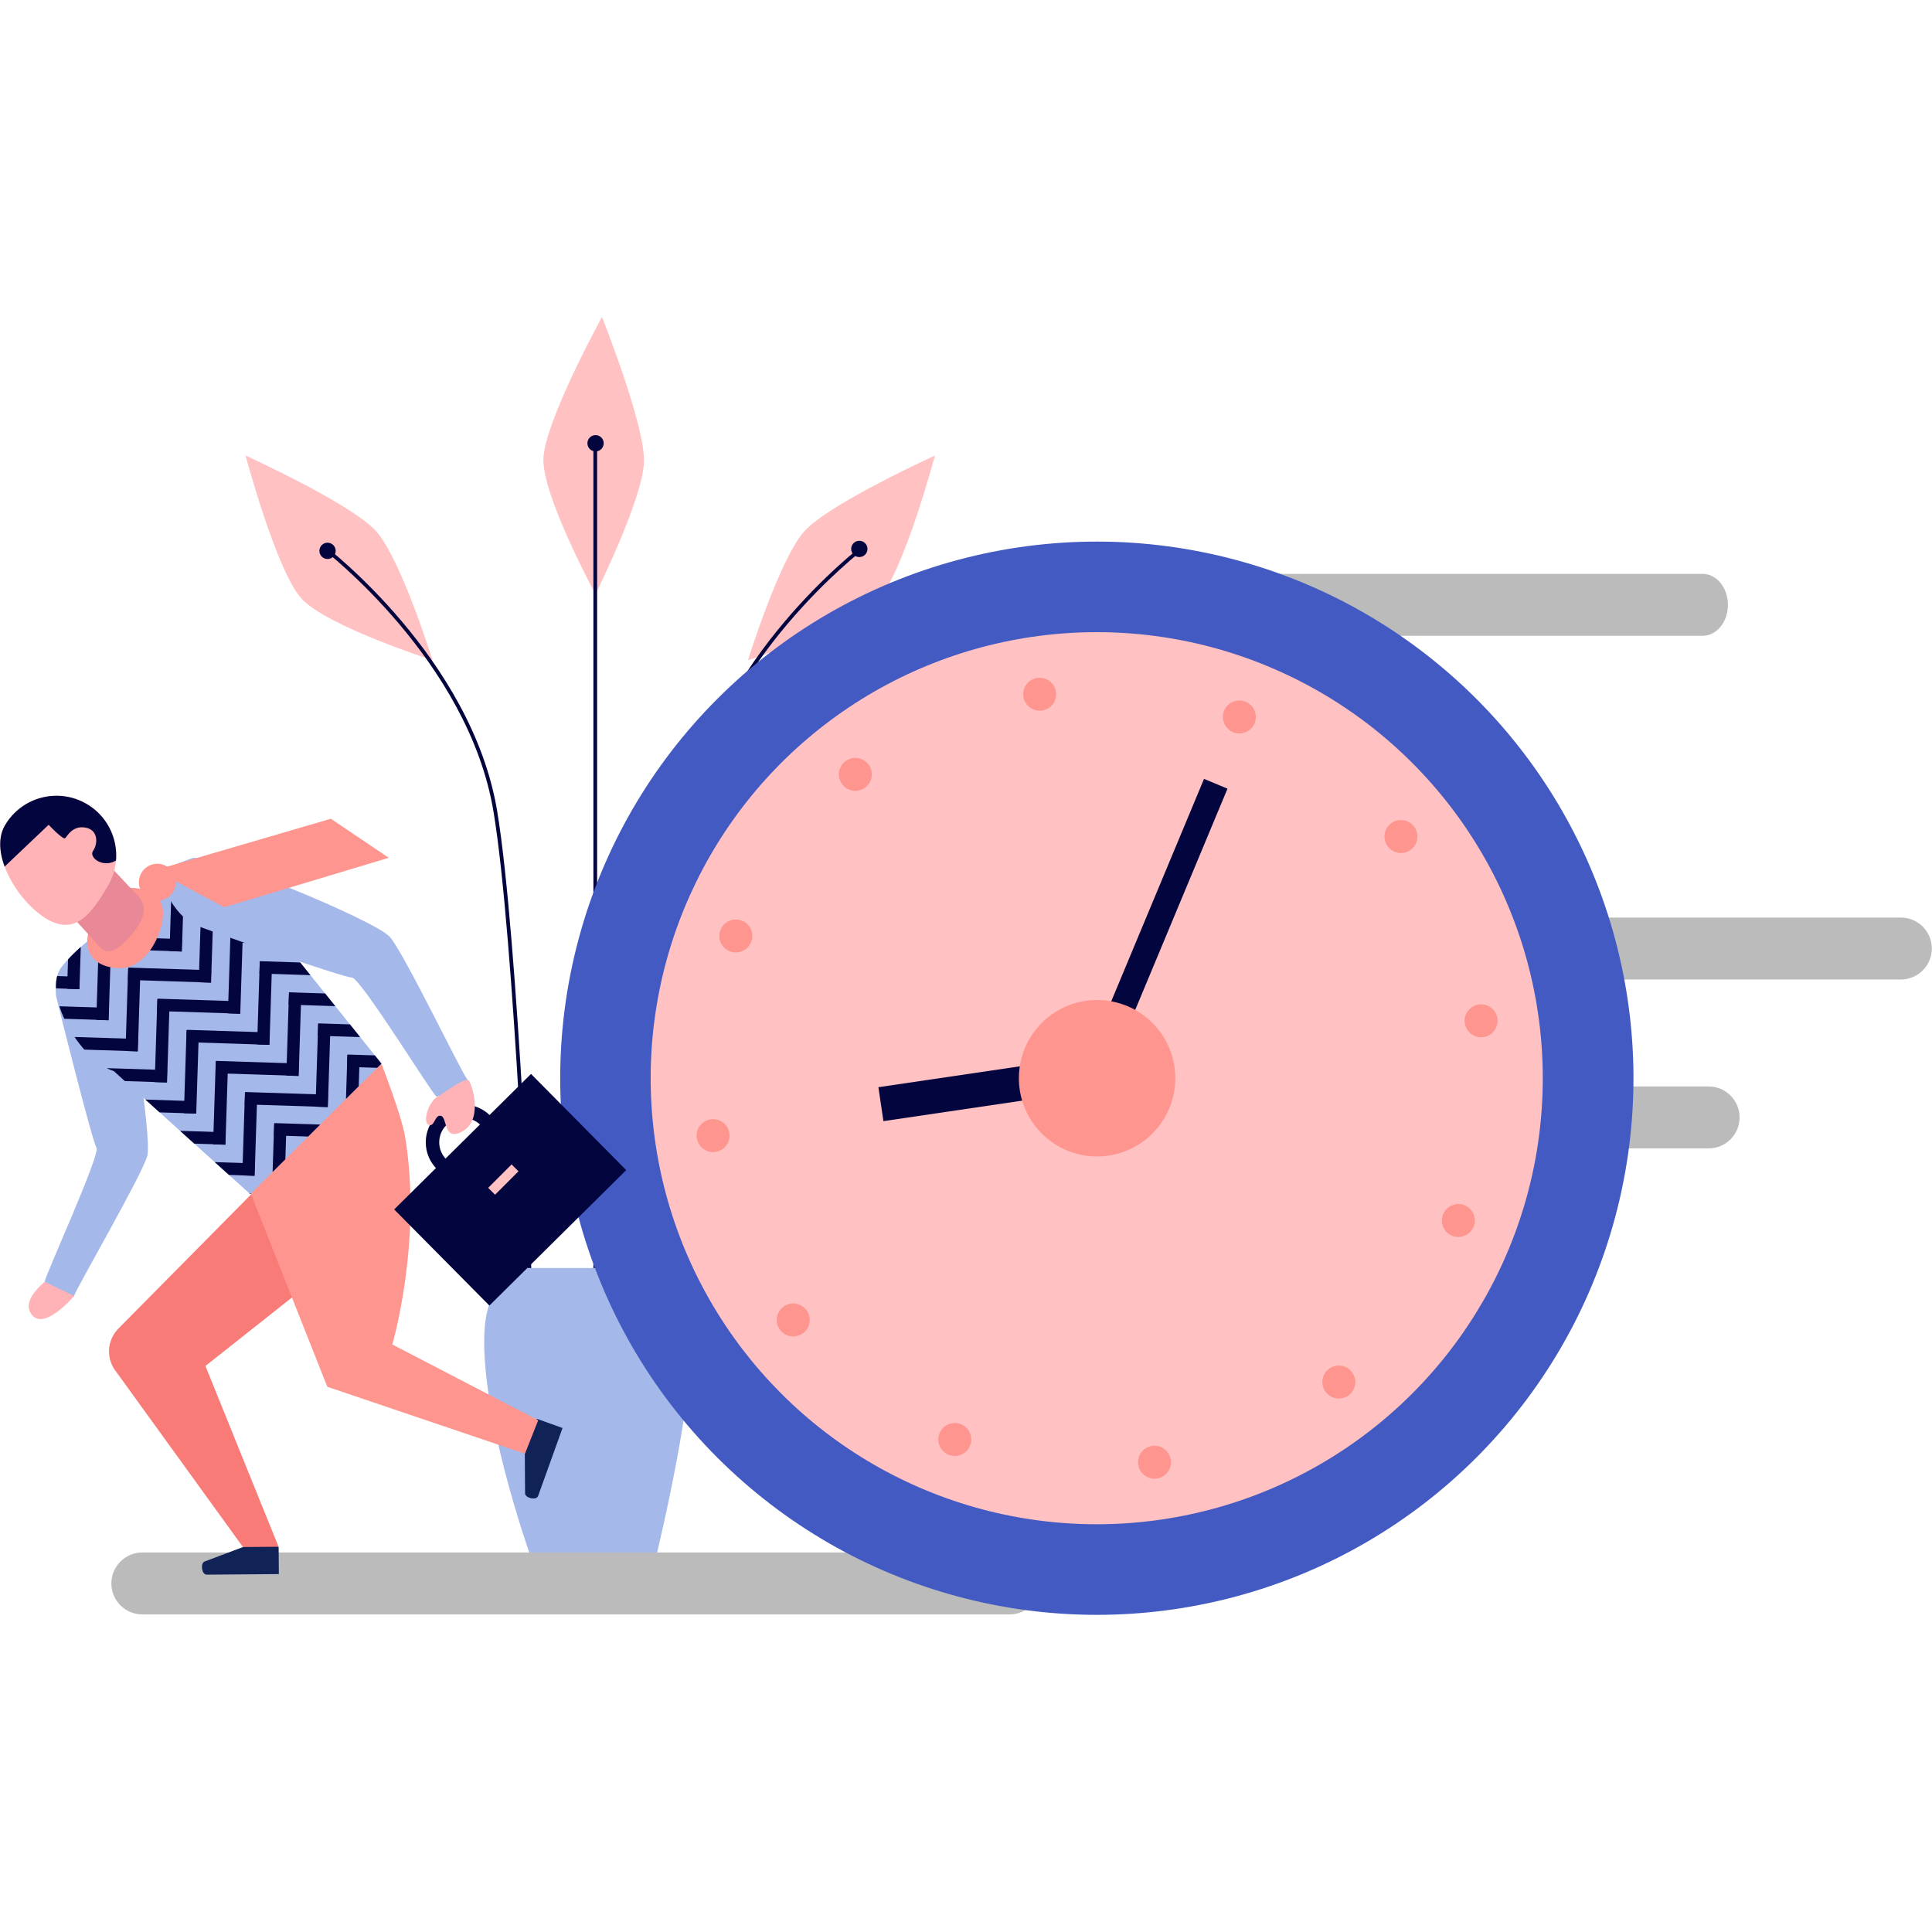 <?xml version="1.0" encoding="utf-8"?>
<!-- Generator: Adobe Illustrator 23.0.2, SVG Export Plug-In . SVG Version: 6.00 Build 0)  -->
<svg version="1.1" id="Capa_1" xmlns="http://www.w3.org/2000/svg" xmlns:xlink="http://www.w3.org/1999/xlink" x="0px" y="0px"
	 viewBox="0 0 512 512" style="enable-background:new 0 0 512 512;" xml:space="preserve">
<style type="text/css">
	.Sombra_x0020_paralela{fill:none;}
	.Resplandor_x0020_externo_x0020_5_x0020_pt_x002E_{fill:none;}
	.Neón_x0020_azul{fill:none;stroke:#8AACDA;stroke-width:7;stroke-linecap:round;stroke-linejoin:round;}
	.Resalte_x0020_cromado{fill:url(#SVGID_1_);stroke:#FFFFFF;stroke-width:0.363;stroke-miterlimit:1;}
	.A_x0020_todo_x0020_ritmo_GS{fill:#FFDD00;}
	.Alyssa_GS{fill:#A6D0E4;}
	.st0{fill:#FFC1C1;}
	.st1{fill:#03053F;}
	.st2{fill:#A4B8EA;}
	.st3{fill:#BBBBBB;}
	.st4{fill:#425AC2;}
	.st5{fill:#FE958E;}
	.st6{fill:#F97B78;}
	.st7{fill:#112256;}
	.st8{fill:#FFB3B6;}
	.st9{clip-path:url(#SVGID_3_);}
	.st10{fill:#E98896;}
	.st11{clip-path:url(#SVGID_5_);}
</style>
<linearGradient id="SVGID_1_" gradientUnits="userSpaceOnUse" x1="0" y1="0" x2="6.123234e-17" y2="-1">
	<stop  offset="0" style="stop-color:#656565"/>
	<stop  offset="0.618" style="stop-color:#1B1B1B"/>
	<stop  offset="0.629" style="stop-color:#545454"/>
	<stop  offset="0.983" style="stop-color:#3E3E3E"/>
</linearGradient>
<g>
	<g>
		<path class="st0" d="M170.66,122.32c-0.23,9.87-12.86,35.13-12.86,35.13s-14.02-25.89-13.79-35.76
			c0.23-9.87,15.52-37.67,15.52-37.67S170.9,112.45,170.66,122.32z"/>
	</g>
	<g>
		<path class="st0" d="M99.59,140.69c6.66,7.29,15.02,34.26,15.02,34.26s-28.03-9-34.69-16.29c-6.66-7.29-14.85-37.94-14.85-37.94
			S92.94,133.4,99.59,140.69z"/>
	</g>
	<g>
		<path class="st0" d="M213.25,140.69c-6.66,7.29-15.02,34.26-15.02,34.26s28.03-9,34.69-16.29c6.66-7.29,14.85-37.94,14.85-37.94
			S219.91,133.4,213.25,140.69z"/>
	</g>
	<g>
		<rect x="157.26" y="117.89" class="st1" width="0.98" height="230.85"/>
	</g>
	<g>
		<path class="st1" d="M140.28,346.73c-0.04-0.98-3.95-98.35-9.5-131.66c-6.68-40.07-44.92-69.33-45.3-69.62l0.59-0.78
			c0.39,0.29,38.93,29.78,45.68,70.24c5.56,33.37,9.47,130.8,9.51,131.78L140.28,346.73z"/>
	</g>
	<g>
		<path class="st1" d="M174.19,346.73l-0.98-0.04c0.04-0.98,3.95-98.41,9.51-131.78c6.74-40.46,45.29-69.95,45.68-70.24l0.59,0.78
			c-0.38,0.29-38.62,29.55-45.3,69.62C178.14,248.37,174.23,345.75,174.19,346.73z"/>
	</g>
	<g>
		<path class="st2" d="M172.88,336.04h-35.62c0,0-7.87,3.69-8.8,15.66c-1.7,21.81,11.96,60.18,11.96,60.18h33.61
			c0,0,11.17-45.79,8.7-60.18C180.75,340.15,172.88,336.04,172.88,336.04z"/>
	</g>
	<g>
		<path class="st1" d="M88.96,145.98c0,1.2-0.97,2.16-2.16,2.16s-2.16-0.97-2.16-2.16c0-1.2,0.97-2.16,2.16-2.16
			S88.96,144.79,88.96,145.98z"/>
	</g>
	<g>
		<circle class="st1" cx="157.83" cy="117.47" r="2.16"/>
	</g>
	<g>
		<path class="st1" d="M229.89,145.47c0,1.2-0.97,2.16-2.16,2.16c-1.2,0-2.16-0.97-2.16-2.16c0-1.2,0.97-2.16,2.16-2.16
			C228.92,143.31,229.89,144.28,229.89,145.47z"/>
	</g>
	<g>
		<path class="st3" d="M29.51,419.63c0-4.53,3.68-8.21,8.21-8.21h229.84c4.53,0,8.21,3.68,8.21,8.21l0,0c0,4.53-3.68,8.21-8.21,8.21
			H37.72C33.18,427.84,29.51,424.16,29.51,419.63L29.51,419.63z"/>
	</g>
	<g>
		<path class="st3" d="M256.45,160.29c0-4.53,3.01-8.21,6.72-8.21H451.2c3.71,0,6.72,3.67,6.72,8.21l0,0c0,4.53-3.01,8.21-6.72,8.21
			H263.16C259.45,168.5,256.45,164.82,256.45,160.29L256.45,160.29z"/>
	</g>
	<g>
		<path class="st3" d="M265.69,251.37c0-4.53,3.68-8.21,8.21-8.21h229.84c4.53,0,8.21,3.67,8.21,8.21l0,0
			c0,4.53-3.68,8.21-8.21,8.21H273.9C269.37,259.57,265.69,255.9,265.69,251.37L265.69,251.37z"/>
	</g>
	<g>
		<path class="st3" d="M214.75,296.13c0-4.53,3.68-8.21,8.21-8.21H452.8c4.53,0,8.21,3.68,8.21,8.21l0,0c0,4.53-3.68,8.21-8.21,8.21
			H222.96C218.43,304.34,214.75,300.67,214.75,296.13L214.75,296.13z"/>
	</g>
	<g>
		<path class="st2" d="M29.86,254.78c3.81,3.07,10.52,46.48,9.16,51.56c-1.36,5.08-19.05,35.48-19.38,37.09
			c-0.32,1.61-7.39-3.17-7.78-3.75c-0.38-0.58,14.87-33.82,13.71-35.56c-1.15-1.74-10.1-37.45-10.67-39.98
			C13.95,259.83,19.07,246.07,29.86,254.78z"/>
	</g>
	<g>
		<g>
			
				<ellipse transform="matrix(0.707 -0.707 0.707 0.707 -116.895 289.276)" class="st4" cx="290.74" cy="285.74" rx="142.23" ry="142.23"/>
		</g>
		<g>
			
				<ellipse transform="matrix(0.995 -0.098 0.098 0.995 -26.645 29.919)" class="st0" cx="290.74" cy="285.74" rx="118.23" ry="118.23"/>
		</g>
		<g>
			<path class="st5" d="M230.09,202.5c1.5,1.89,1.19,4.63-0.7,6.13c-1.89,1.5-4.63,1.19-6.13-0.7c-1.5-1.89-1.19-4.63,0.7-6.13
				C225.85,200.3,228.59,200.62,230.09,202.5z"/>
		</g>
		<g>
			<path class="st5" d="M196.6,243.98c2.24,0.88,3.34,3.42,2.46,5.66c-0.88,2.24-3.42,3.34-5.66,2.46
				c-2.24-0.88-3.34-3.42-2.46-5.66C191.82,244.2,194.36,243.09,196.6,243.98z"/>
		</g>
		<g>
			<path class="st5" d="M188.33,296.64c2.38-0.36,4.6,1.29,4.96,3.67c0.36,2.38-1.29,4.6-3.67,4.96c-2.38,0.36-4.6-1.29-4.96-3.67
				C184.3,299.22,185.95,297,188.33,296.64z"/>
		</g>
		<g>
			<path class="st5" d="M207.5,346.39c1.89-1.5,4.63-1.19,6.13,0.7c1.5,1.89,1.19,4.63-0.7,6.13c-1.89,1.5-4.63,1.19-6.13-0.7
				C205.3,350.63,205.61,347.89,207.5,346.39z"/>
		</g>
		<g>
			<path class="st5" d="M248.97,379.88c0.88-2.24,3.42-3.34,5.66-2.46c2.24,0.88,3.34,3.42,2.46,5.66
				c-0.88,2.24-3.42,3.34-5.66,2.46C249.19,384.66,248.09,382.13,248.97,379.88z"/>
		</g>
		<g>
			<path class="st5" d="M301.64,388.15c-0.36-2.38,1.29-4.6,3.67-4.96c2.38-0.36,4.6,1.29,4.96,3.67c0.36,2.38-1.29,4.6-3.67,4.96
				C304.22,392.18,302,390.54,301.64,388.15z"/>
		</g>
		<g>
			<path class="st5" d="M351.39,368.98c-1.5-1.89-1.19-4.63,0.7-6.13c1.88-1.5,4.63-1.19,6.13,0.7s1.19,4.63-0.7,6.13
				C355.63,371.18,352.89,370.87,351.39,368.98z"/>
		</g>
		<g>
			<path class="st5" d="M384.88,327.51c-2.24-0.88-3.34-3.42-2.46-5.66c0.88-2.24,3.42-3.34,5.66-2.46
				c2.24,0.88,3.34,3.42,2.46,5.66C389.65,327.29,387.12,328.39,384.88,327.51z"/>
		</g>
		<g>
			<path class="st5" d="M393.15,274.84c-2.38,0.36-4.6-1.29-4.96-3.67c-0.36-2.38,1.29-4.6,3.67-4.96c2.38-0.36,4.6,1.29,4.96,3.67
				C397.18,272.27,395.53,274.49,393.15,274.84z"/>
		</g>
		<g>
			<path class="st5" d="M373.98,225.1c-1.89,1.5-4.63,1.19-6.13-0.7c-1.5-1.89-1.19-4.63,0.7-6.13c1.89-1.5,4.63-1.19,6.13,0.7
				C376.18,220.85,375.87,223.6,373.98,225.1z"/>
		</g>
		<g>
			<path class="st5" d="M332.5,191.6c-0.88,2.24-3.42,3.34-5.66,2.46c-2.24-0.88-3.34-3.42-2.46-5.66c0.88-2.24,3.42-3.34,5.66-2.46
				C332.29,186.83,333.39,189.36,332.5,191.6z"/>
		</g>
		<g>
			<path class="st5" d="M279.84,183.33c0.36,2.38-1.29,4.6-3.67,4.96c-2.38,0.36-4.6-1.29-4.96-3.67c-0.36-2.38,1.29-4.6,3.67-4.96
				C277.26,179.31,279.48,180.95,279.84,183.33z"/>
		</g>
		<g>
			
				<rect x="233.24" y="284.16" transform="matrix(0.989 -0.146 0.146 0.989 -39.374 41.139)" class="st1" width="54.45" height="9.09"/>
		</g>
		<g>
			
				<rect x="265.43" y="242.03" transform="matrix(0.385 -0.923 0.923 0.385 -38.017 433.767)" class="st1" width="81.85" height="6.74"/>
		</g>
		<g>
			<path class="st5" d="M306.96,272.84c7.13,8.96,5.64,21.99-3.32,29.12c-8.96,7.13-21.99,5.64-29.12-3.32
				c-7.13-8.96-5.64-21.99,3.32-29.12C286.79,262.4,299.83,263.88,306.96,272.84z"/>
		</g>
	</g>
	<g>
		<path class="st6" d="M76.2,306.77l-44.9,45.39c-2.74,2.85-3.19,7.19-1.1,10.55l34.95,48.33l8.68-1.12l-19.39-47.92l30.79-24.37
			L76.2,306.77z"/>
	</g>
	<g>
		<path class="st7" d="M139.08,384.87l3.19-8.88l6.81,2.45l-6.48,18.01c-0.43,1.19-3.25,0.64-3.45-0.61L139.08,384.87z"/>
	</g>
	<g>
		<path class="st7" d="M64.4,409.98l9.44-0.07l0.06,7.24l-19.14,0.15c-1.26,0.01-1.72-2.83-0.62-3.45L64.4,409.98z"/>
	</g>
	<g>
		<path class="st5" d="M101.08,281.87l-35.09,33.26l20.75,52.38l52.38,17.74l3.51-8.87l-38.66-20.08c0,0,8.03-27.45,3.35-55.23
			C106.4,295.6,101.08,281.87,101.08,281.87z"/>
	</g>
	<g>
		<path class="st2" d="M66.33,316.47l-36.2-32.64c-8.85-2.67-19.21-20.55-13.83-27.54c6.3-8.19,16.82-12.79,27.27-24.58
			c7.78-8.79,18.04-0.65,24.43,8.95l33.09,41.21L66.33,316.47z"/>
	</g>
	<g>
		<path class="st8" d="M19.64,343.44l-7.78-3.75c0,0-5.65,4.4-3.94,7.91C10.93,353.79,19.64,343.44,19.64,343.44z"/>
	</g>
	<g>
		<defs>
			<path id="SVGID_2_" d="M66.33,316.47l-36.2-32.64c-8.85-2.67-19.21-20.55-13.83-27.54c6.3-8.19,16.82-12.79,27.27-24.58
				c7.78-8.79,18.04-0.65,24.43,8.95l33.09,41.21L66.33,316.47z"/>
		</defs>
		<clipPath id="SVGID_3_">
			<use xlink:href="#SVGID_2_"  style="overflow:visible;"/>
		</clipPath>
		<g class="st9">
			<g>
				<g>
					
						<rect x="47.47" y="213.14" transform="matrix(0.032 -1 1 0.032 -158.105 266.284)" class="st1" width="21.95" height="3.27"/>
				</g>
				<g>
					
						<rect x="47.09" y="212.82" transform="matrix(0.032 -1 1 0.032 -176.529 265.297)" class="st1" width="3.27" height="21.95"/>
				</g>
				<g>
					
						<rect x="28.09" y="231.32" transform="matrix(0.032 -1 1 0.032 -195.031 264.504)" class="st1" width="21.95" height="3.27"/>
				</g>
				<g>
					
						<rect x="27.7" y="231" transform="matrix(0.032 -1 1 0.032 -213.457 263.514)" class="st1" width="3.27" height="21.95"/>
				</g>
				<g>
					
						<rect x="8.67" y="249.53" transform="matrix(0.032 -1 1 0.032 -232.025 262.717)" class="st1" width="21.95" height="3.27"/>
				</g>
				<g>
					
						<rect x="8.28" y="249.21" transform="matrix(0.032 -1 1 0.032 -250.451 261.726)" class="st1" width="3.27" height="21.95"/>
				</g>
				<g>
					
						<rect x="-10.72" y="267.7" transform="matrix(0.032 -1 1 0.032 -268.953 260.93)" class="st1" width="21.95" height="3.27"/>
				</g>
				<g>
					
						<rect x="-11.1" y="267.38" transform="matrix(0.032 -1 1 0.032 -287.378 259.942)" class="st1" width="3.27" height="21.95"/>
				</g>
			</g>
			<g>
				<g>
					
						<rect x="55.21" y="221.39" transform="matrix(0.032 -1 1 0.032 -158.864 282.001)" class="st1" width="21.95" height="3.27"/>
				</g>
				<g>
					
						<rect x="54.82" y="221.07" transform="matrix(0.032 -1 1 0.032 -177.289 281.01)" class="st1" width="3.27" height="21.95"/>
				</g>
				<g>
					
						<rect x="35.82" y="239.57" transform="matrix(0.032 -1 1 0.032 -195.791 280.217)" class="st1" width="21.95" height="3.27"/>
				</g>
				<g>
					
						<rect x="35.44" y="239.25" transform="matrix(0.032 -1 1 0.032 -214.216 279.224)" class="st1" width="3.27" height="21.95"/>
				</g>
				<g>
					
						<rect x="16.4" y="257.78" transform="matrix(0.032 -1 1 0.032 -232.785 278.432)" class="st1" width="21.95" height="3.27"/>
				</g>
				<g>
					
						<rect x="16.02" y="257.46" transform="matrix(0.032 -1 1 0.032 -251.21 277.439)" class="st1" width="3.27" height="21.95"/>
				</g>
				<g>
					
						<rect x="-2.98" y="275.95" transform="matrix(0.032 -1 1 0.032 -269.712 276.648)" class="st1" width="21.95" height="3.27"/>
				</g>
				<g>
					
						<rect x="-3.37" y="275.63" transform="matrix(0.032 -1 1 0.032 -288.137 275.655)" class="st1" width="3.27" height="21.95"/>
				</g>
			</g>
			<g>
				<g>
					
						<rect x="62.94" y="229.64" transform="matrix(0.032 -1 1 0.032 -159.622 297.718)" class="st1" width="21.95" height="3.27"/>
				</g>
				<g>
					
						<rect x="62.56" y="229.32" transform="matrix(0.032 -1 1 0.032 -178.048 296.728)" class="st1" width="3.27" height="21.95"/>
				</g>
				<g>
					
						<rect x="43.56" y="247.82" transform="matrix(0.032 -1 1 0.032 -196.55 295.934)" class="st1" width="21.95" height="3.27"/>
				</g>
				<g>
					
						<rect x="43.17" y="247.5" transform="matrix(0.032 -1 1 0.032 -214.975 294.943)" class="st1" width="3.27" height="21.95"/>
				</g>
				<g>
					
						<rect x="24.14" y="266.03" transform="matrix(0.032 -1 1 0.032 -233.544 294.147)" class="st1" width="21.95" height="3.27"/>
				</g>
				<g>
					
						<rect x="23.75" y="265.71" transform="matrix(0.032 -1 1 0.032 -251.969 293.157)" class="st1" width="3.27" height="21.95"/>
				</g>
				<g>
					
						<rect x="4.75" y="284.2" transform="matrix(0.032 -1 1 0.032 -270.471 292.363)" class="st1" width="21.95" height="3.27"/>
				</g>
				<g>
					
						<rect x="4.37" y="283.88" transform="matrix(0.032 -1 1 0.032 -288.896 291.373)" class="st1" width="3.27" height="21.95"/>
				</g>
			</g>
			<g>
				<g>
					
						<rect x="70.68" y="237.89" transform="matrix(0.032 -1 1 0.032 -160.383 313.428)" class="st1" width="21.95" height="3.27"/>
				</g>
				<g>
					
						<rect x="70.29" y="237.57" transform="matrix(0.032 -1 1 0.032 -178.807 312.442)" class="st1" width="3.27" height="21.95"/>
				</g>
				<g>
					
						<rect x="51.29" y="256.07" transform="matrix(0.032 -1 1 0.032 -197.309 311.649)" class="st1" width="21.95" height="3.27"/>
				</g>
				<g>
					
						<rect x="50.91" y="255.75" transform="matrix(0.032 -1 1 0.032 -215.734 310.656)" class="st1" width="3.27" height="21.95"/>
				</g>
				<g>
					
						<rect x="31.87" y="274.28" transform="matrix(0.032 -1 1 0.032 -234.303 309.86)" class="st1" width="21.95" height="3.27"/>
				</g>
				<g>
					
						<rect x="31.49" y="273.96" transform="matrix(0.032 -1 1 0.032 -252.728 308.872)" class="st1" width="3.27" height="21.95"/>
				</g>
				<g>
					
						<rect x="12.49" y="292.45" transform="matrix(0.032 -1 1 0.032 -271.23 308.076)" class="st1" width="21.95" height="3.27"/>
				</g>
				<g>
					
						<rect x="12.1" y="292.13" transform="matrix(0.032 -1 1 0.032 -289.656 307.082)" class="st1" width="3.27" height="21.95"/>
				</g>
			</g>
			<g>
				<g>
					
						<rect x="78.41" y="246.14" transform="matrix(0.032 -1 1 0.032 -161.141 329.148)" class="st1" width="21.95" height="3.27"/>
				</g>
				<g>
					
						<rect x="78.03" y="245.82" transform="matrix(0.032 -1 1 0.032 -179.566 328.158)" class="st1" width="3.27" height="21.95"/>
				</g>
				<g>
					
						<rect x="59.03" y="264.32" transform="matrix(0.032 -1 1 0.032 -198.069 327.362)" class="st1" width="21.95" height="3.27"/>
				</g>
				<g>
					
						<rect x="58.64" y="264" transform="matrix(0.032 -1 1 0.032 -216.493 326.374)" class="st1" width="3.27" height="21.95"/>
				</g>
				<g>
					
						<rect x="39.61" y="282.53" transform="matrix(0.032 -1 1 0.032 -235.062 325.577)" class="st1" width="21.95" height="3.27"/>
				</g>
				<g>
					
						<rect x="39.22" y="282.21" transform="matrix(0.032 -1 1 0.032 -253.487 324.587)" class="st1" width="3.27" height="21.95"/>
				</g>
				<g>
					
						<rect x="20.22" y="300.7" transform="matrix(0.032 -1 1 0.032 -271.99 323.788)" class="st1" width="21.95" height="3.27"/>
				</g>
				<g>
					
						<rect x="19.84" y="300.38" transform="matrix(0.032 -1 1 0.032 -290.415 322.803)" class="st1" width="3.27" height="21.95"/>
				</g>
			</g>
			<g>
				<g>
					
						<rect x="86.15" y="254.39" transform="matrix(0.032 -1 1 0.032 -161.9 344.863)" class="st1" width="21.95" height="3.27"/>
				</g>
				<g>
					
						<rect x="85.76" y="254.07" transform="matrix(0.032 -1 1 0.032 -180.325 343.873)" class="st1" width="3.27" height="21.95"/>
				</g>
				<g>
					
						<rect x="66.76" y="272.57" transform="matrix(0.032 -1 1 0.032 -198.827 343.079)" class="st1" width="21.95" height="3.27"/>
				</g>
				<g>
					
						<rect x="66.38" y="272.25" transform="matrix(0.032 -1 1 0.032 -217.253 342.086)" class="st1" width="3.27" height="21.95"/>
				</g>
				<g>
					
						<rect x="47.34" y="290.78" transform="matrix(0.032 -1 1 0.032 -235.821 341.292)" class="st1" width="21.95" height="3.27"/>
				</g>
				<g>
					
						<rect x="46.96" y="290.46" transform="matrix(0.032 -1 1 0.032 -254.246 340.302)" class="st1" width="3.27" height="21.95"/>
				</g>
				<g>
					
						<rect x="27.96" y="308.95" transform="matrix(0.032 -1 1 0.032 -272.748 339.508)" class="st1" width="21.95" height="3.27"/>
				</g>
				<g>
					
						<rect x="27.57" y="308.63" transform="matrix(0.032 -1 1 0.032 -291.174 338.513)" class="st1" width="3.27" height="21.95"/>
				</g>
			</g>
			<g>
				<g>
					
						<rect x="93.88" y="262.64" transform="matrix(0.032 -1 1 0.032 -162.659 360.578)" class="st1" width="21.95" height="3.27"/>
				</g>
				<g>
					
						<rect x="93.5" y="262.32" transform="matrix(0.032 -1 1 0.032 -181.086 359.582)" class="st1" width="3.27" height="21.95"/>
				</g>
				<g>
					
						<rect x="74.5" y="280.82" transform="matrix(0.032 -1 1 0.032 -199.586 358.795)" class="st1" width="21.95" height="3.27"/>
				</g>
				<g>
					
						<rect x="74.11" y="280.5" transform="matrix(0.032 -1 1 0.032 -218.012 357.804)" class="st1" width="3.27" height="21.95"/>
				</g>
				<g>
					
						<rect x="55.08" y="299.03" transform="matrix(0.032 -1 1 0.032 -236.581 357.004)" class="st1" width="21.95" height="3.27"/>
				</g>
				<g>
					
						<rect x="54.69" y="298.71" transform="matrix(0.032 -1 1 0.032 -255.006 356.014)" class="st1" width="3.27" height="21.95"/>
				</g>
				<g>
					
						<rect x="35.69" y="317.2" transform="matrix(0.032 -1 1 0.032 -273.507 355.224)" class="st1" width="21.95" height="3.27"/>
				</g>
				<g>
					
						<rect x="35.31" y="316.88" transform="matrix(0.032 -1 1 0.032 -291.933 354.233)" class="st1" width="3.27" height="21.95"/>
				</g>
			</g>
			<g>
				<g>
					
						<rect x="101.62" y="270.89" transform="matrix(0.032 -1 1 0.032 -163.419 376.291)" class="st1" width="21.95" height="3.27"/>
				</g>
				<g>
					
						<rect x="101.23" y="270.57" transform="matrix(0.032 -1 1 0.032 -181.844 375.3)" class="st1" width="3.27" height="21.95"/>
				</g>
				<g>
					
						<rect x="82.23" y="289.07" transform="matrix(0.032 -1 1 0.032 -200.345 374.509)" class="st1" width="21.95" height="3.27"/>
				</g>
				<g>
					
						<rect x="81.85" y="288.75" transform="matrix(0.032 -1 1 0.032 -218.772 373.513)" class="st1" width="3.27" height="21.95"/>
				</g>
				<g>
					
						<rect x="62.81" y="307.28" transform="matrix(0.032 -1 1 0.032 -237.34 372.722)" class="st1" width="21.95" height="3.27"/>
				</g>
				<g>
					
						<rect x="62.43" y="306.96" transform="matrix(0.032 -1 1 0.032 -255.765 371.731)" class="st1" width="3.27" height="21.95"/>
				</g>
				<g>
					
						<rect x="43.43" y="325.45" transform="matrix(0.032 -1 1 0.032 -274.268 370.932)" class="st1" width="21.95" height="3.27"/>
				</g>
				<g>
					
						<rect x="43.04" y="325.13" transform="matrix(0.032 -1 1 0.032 -292.693 369.943)" class="st1" width="3.27" height="21.95"/>
				</g>
			</g>
			<g>
				<g>
					
						<rect x="109.35" y="279.14" transform="matrix(0.032 -1 1 0.032 -164.177 392.008)" class="st1" width="21.95" height="3.27"/>
				</g>
				<g>
					
						<rect x="108.97" y="278.82" transform="matrix(0.032 -1 1 0.032 -182.605 391.012)" class="st1" width="3.27" height="21.95"/>
				</g>
				<g>
					
						<rect x="89.97" y="297.32" transform="matrix(0.032 -1 1 0.032 -201.106 390.219)" class="st1" width="21.95" height="3.27"/>
				</g>
				<g>
					
						<rect x="89.58" y="297" transform="matrix(0.032 -1 1 0.032 -219.53 389.234)" class="st1" width="3.27" height="21.95"/>
				</g>
				<g>
					
						<rect x="70.55" y="315.52" transform="matrix(0.032 -1 1 0.032 -238.099 388.438)" class="st1" width="21.95" height="3.27"/>
				</g>
				<g>
					
						<rect x="70.16" y="315.2" transform="matrix(0.032 -1 1 0.032 -256.525 387.442)" class="st1" width="3.27" height="21.95"/>
				</g>
				<g>
					
						<rect x="51.16" y="333.7" transform="matrix(0.032 -1 1 0.032 -275.026 386.654)" class="st1" width="21.95" height="3.27"/>
				</g>
				<g>
					
						<rect x="50.78" y="333.38" transform="matrix(0.032 -1 1 0.032 -293.451 385.663)" class="st1" width="3.27" height="21.95"/>
				</g>
			</g>
		</g>
	</g>
	<g>
		<path class="st5" d="M32.02,235.98c1.51-1.51,10.04-0.75,11.05,4.52c1,5.27-3.77,16.32-11.55,16.07
			c-7.78-0.25-9.54-5.77-7.78-10.29C25.49,241.75,32.02,235.98,32.02,235.98z"/>
	</g>
	<g>
		<path class="st10" d="M35.04,247.5c5.51-6.62,2.12-9.43,1.16-10.45l-6.52-6.95c-1.48-1.57-3.7,0.76-5.1,2.07l-4.5,4.22
			c-1.4,1.31-2.55,4.79-1.07,6.36l7.45,8.22C27.42,251.98,29.57,254.08,35.04,247.5z"/>
	</g>
	<g>
		<defs>
			<path id="SVGID_4_" d="M12.43,243.56c7.54,4.42,11.77-1.31,16.19-8.85c4.42-7.54,1.89-17.23-5.65-21.65
				c-7.54-4.42-17.23-1.89-21.65,5.65C-3.1,226.25,4.89,239.14,12.43,243.56z"/>
		</defs>
		<use xlink:href="#SVGID_4_"  style="overflow:visible;fill:#FFB3B6;"/>
		<clipPath id="SVGID_5_">
			<use xlink:href="#SVGID_4_"  style="overflow:visible;"/>
		</clipPath>
		<g class="st11">
			<path class="st1" d="M12.89,218.58c0,0,3.82,4.07,4.38,3.55c0.56-0.53,1.88-3.35,5.27-2.83c3.39,0.52,3.55,4.07,2.12,6.2
				c-1.43,2.13,4.31,5.73,7.88,0.8c3.56-4.93-4.51-16.63-10.45-18.46c-5.94-1.83-17.19,0.54-19.45,3.19
				C0.37,213.68-7.88,238.3-7.88,238.3L12.89,218.58z"/>
		</g>
	</g>
	<g>
		<path class="st2" d="M50.93,227.44c5.05-1.59,48.62,16.57,52.38,20.84c3.77,4.27,19.16,36.32,20.42,37.57
			c1.26,1.26-7.28,4.77-8.03,4.77c-0.75,0-20.17-31.55-22.43-31.55c-2.26,0-39.91-13.05-42.42-14.31
			C48.34,243.51,36.62,231.96,50.93,227.44z"/>
	</g>
	<g>
		
			<rect x="109.5" y="297.37" transform="matrix(0.711 -0.704 0.704 0.711 -182.742 186.168)" class="st1" width="51" height="35.84"/>
	</g>
	<g>
		<path class="st1" d="M112.83,302.72c0,5.53,4.48,10,10,10c5.53,0,10-4.48,10-10c0-5.53-4.48-10-10-10
			C117.3,292.71,112.83,297.19,112.83,302.72z M116.4,302.72c0-3.55,2.88-6.43,6.43-6.43c3.55,0,6.43,2.88,6.43,6.43
			c0,3.55-2.88,6.43-6.43,6.43C119.28,309.15,116.4,306.27,116.4,302.72z"/>
	</g>
	<g>
		<path class="st8" d="M116.53,290.37c0,0,6.78-5.1,7.7-4.02c0.92,1.09,4.18,11.21-2.51,13.89c-4.15,1.66-3.18-4.02-4.85-4.52
			c-1.67-0.5-1.67,3.18-3.35,2.34C111.85,297.23,113.77,291.2,116.53,290.37z"/>
	</g>
	<g>
		<polygon class="st5" points="41.09,230.61 87.67,216.98 103.03,227.32 59.43,240.43 		"/>
	</g>
	<g>
		<path class="st5" d="M46.58,233.8c0,2.7-2.19,4.89-4.89,4.89c-2.7,0-4.89-2.19-4.89-4.89c0-2.7,2.19-4.9,4.89-4.9
			C44.39,228.91,46.58,231.1,46.58,233.8z"/>
	</g>
	<g>
		
			<rect x="129.05" y="311.33" transform="matrix(0.707 -0.707 0.707 0.707 -181.977 185.918)" class="st0" width="8.78" height="2.58"/>
	</g>
</g>
</svg>
